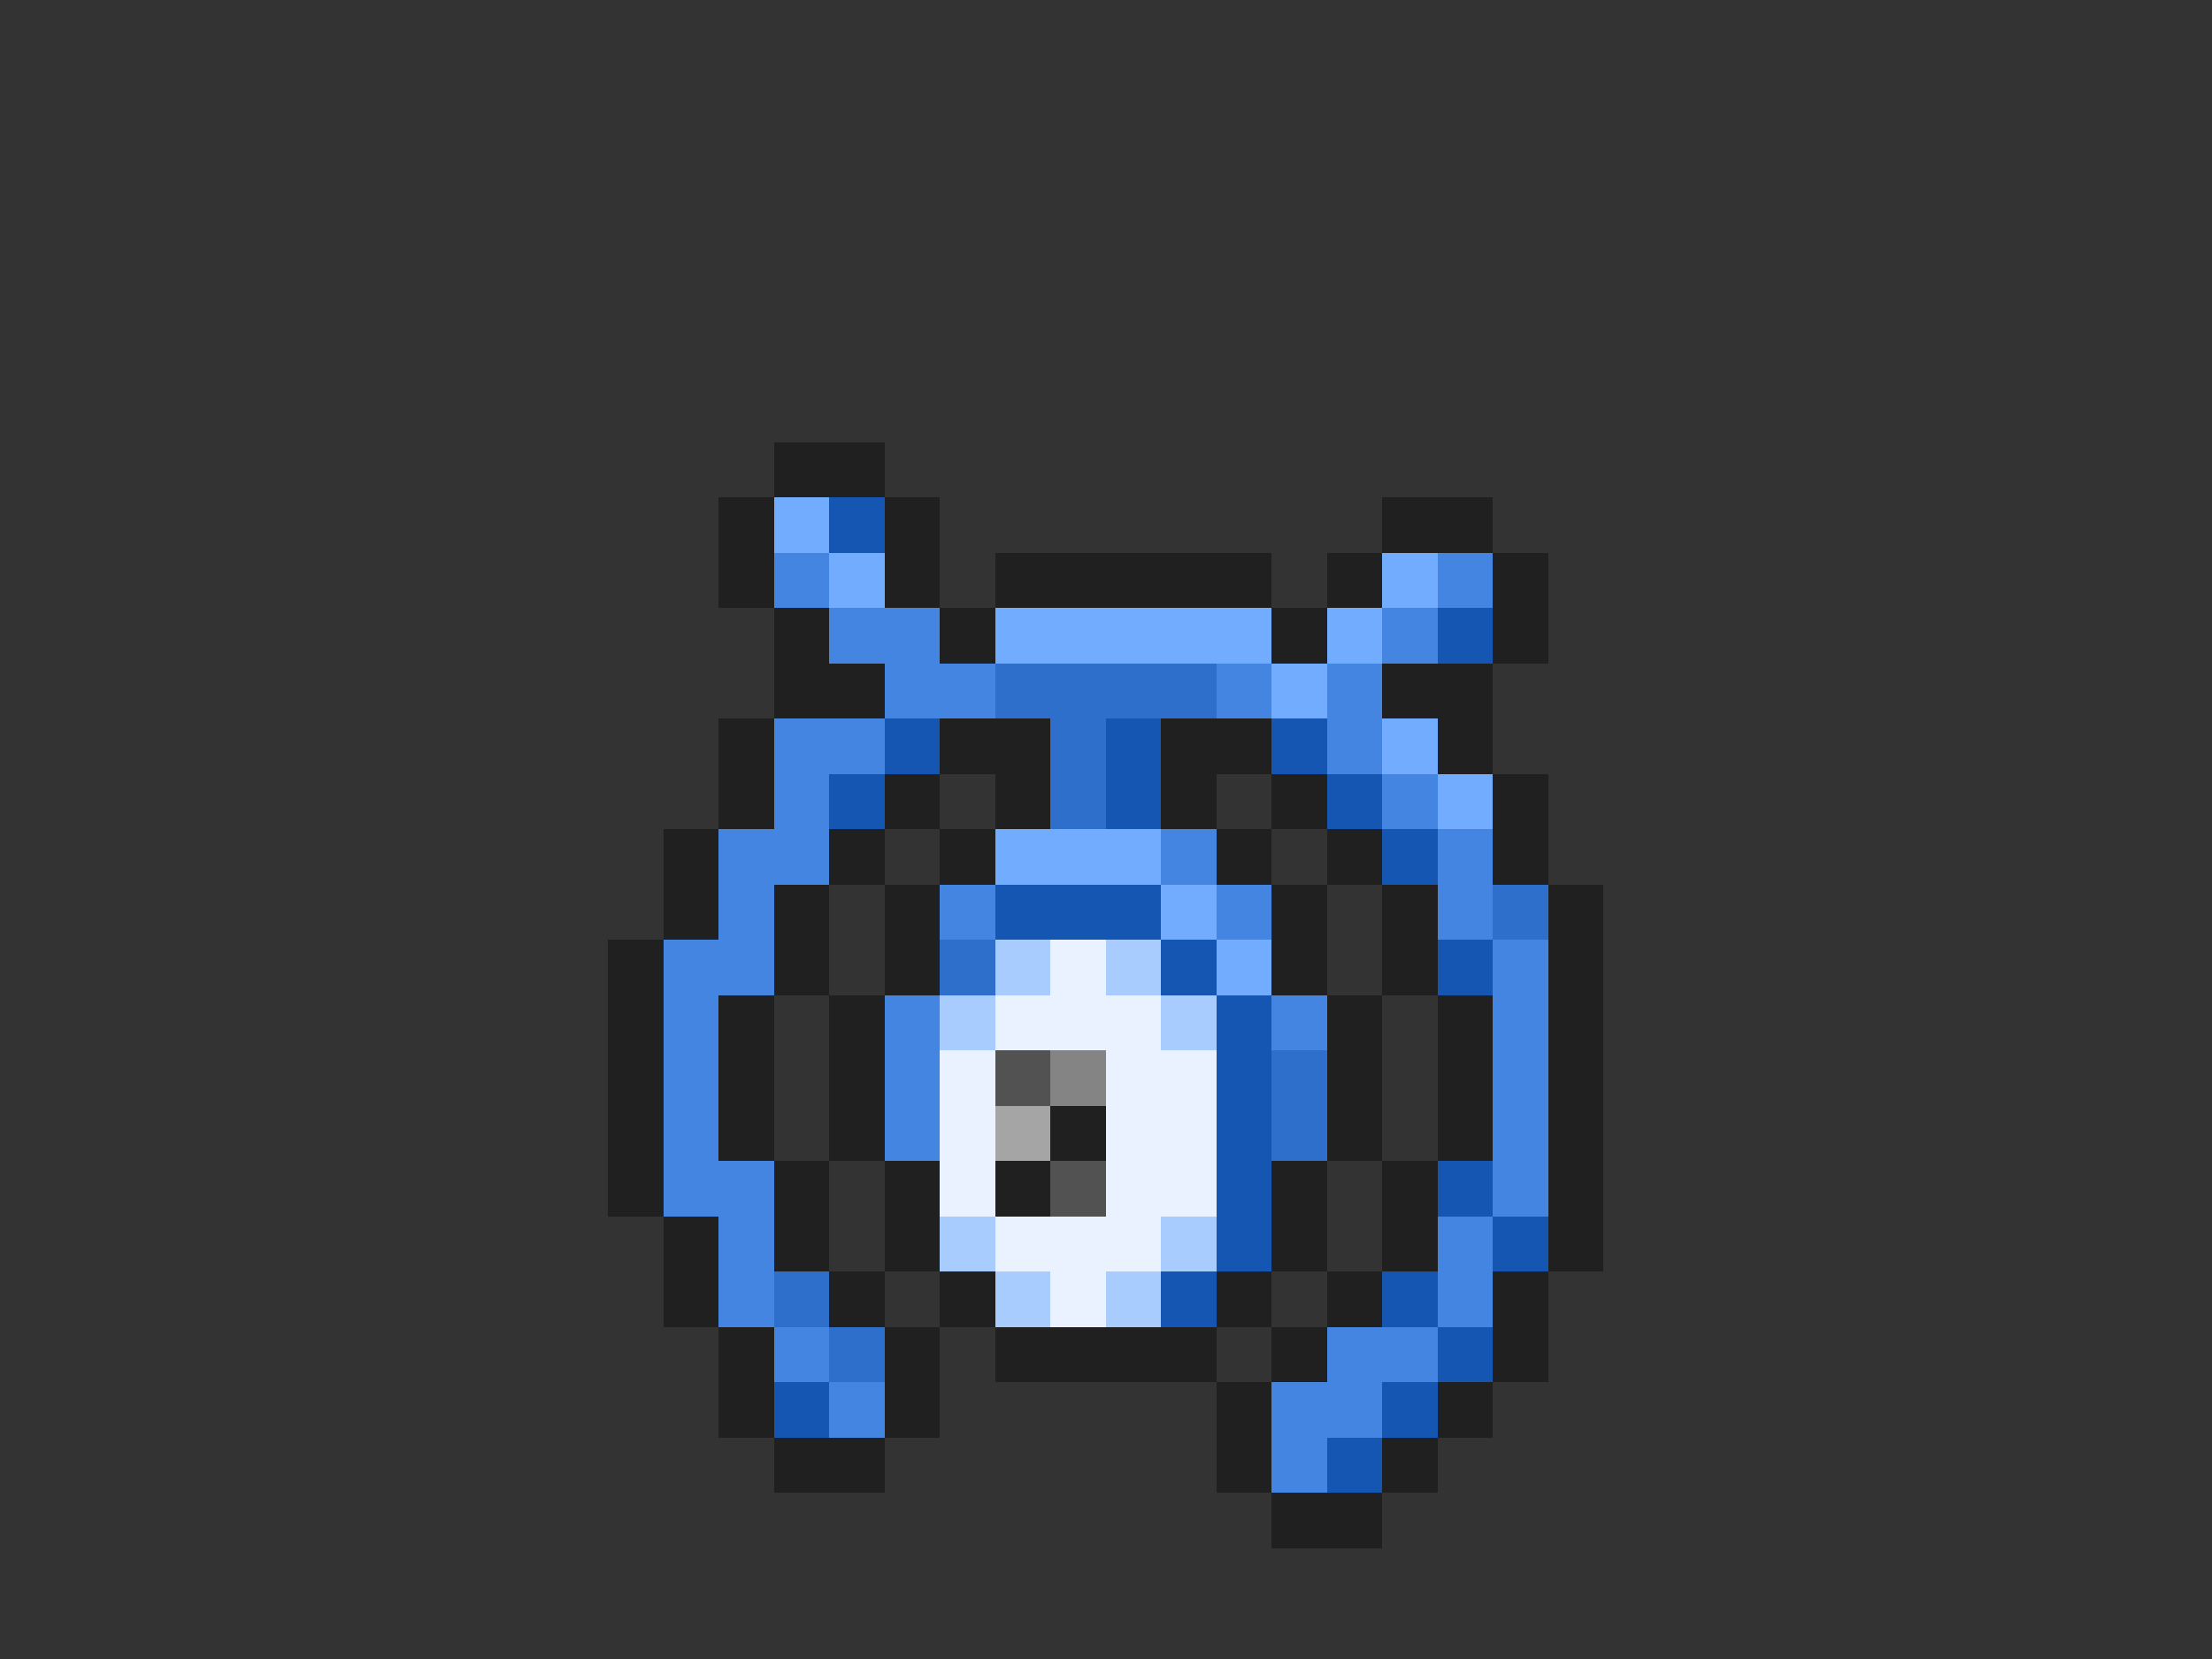 <svg xmlns="http://www.w3.org/2000/svg" viewBox="0 -0.5 40 30" shape-rendering="crispEdges">
<rect x="0" y="-0.5" width="40" height="30" fill="#333333" stroke="none"/>
<path stroke="#202020" d="M14 8h2M13 9h1M16 9h1M25 9h2M13 10h1M16 10h1M18 10h5M24 10h1M27 10h1M14 11h1M17 11h1M23 11h1M27 11h1M14 12h2M25 12h2M13 13h1M17 13h2M21 13h2M26 13h1M13 14h1M16 14h1M18 14h1M21 14h1M23 14h1M27 14h1M12 15h1M15 15h1M17 15h1M22 15h1M24 15h1M27 15h1M12 16h1M14 16h1M16 16h1M23 16h1M25 16h1M28 16h1M11 17h1M14 17h1M16 17h1M23 17h1M25 17h1M28 17h1M11 18h1M13 18h1M15 18h1M24 18h1M26 18h1M28 18h1M11 19h1M13 19h1M15 19h1M24 19h1M26 19h1M28 19h1M11 20h1M13 20h1M15 20h1M19 20h1M24 20h1M26 20h1M28 20h1M11 21h1M14 21h1M16 21h1M18 21h1M23 21h1M25 21h1M28 21h1M12 22h1M14 22h1M16 22h1M23 22h1M25 22h1M28 22h1M12 23h1M15 23h1M17 23h1M22 23h1M24 23h1M27 23h1M13 24h1M16 24h1M18 24h4M23 24h1M27 24h1M13 25h1M16 25h1M22 25h1M26 25h1M14 26h2M22 26h1M25 26h1M23 27h2" />
<path stroke="#71acff" d="M14 9h1M15 10h1M25 10h1M18 11h5M24 11h1M23 12h1M25 13h1M26 14h1M18 15h3M21 16h1M22 17h1" />
<path stroke="#1456b2" d="M15 9h1M26 11h1M16 13h1M20 13h1M23 13h1M15 14h1M20 14h1M24 14h1M25 15h1M18 16h3M21 17h1M26 17h1M22 18h1M22 19h1M22 20h1M22 21h1M26 21h1M22 22h1M27 22h1M21 23h1M25 23h1M26 24h1M14 25h1M25 25h1M24 26h1" />
<path stroke="#4385e1" d="M14 10h1M26 10h1M15 11h2M25 11h1M16 12h2M22 12h1M24 12h1M14 13h2M24 13h1M14 14h1M25 14h1M13 15h2M21 15h1M26 15h1M13 16h1M17 16h1M22 16h1M26 16h1M12 17h2M27 17h1M12 18h1M16 18h1M23 18h1M27 18h1M12 19h1M16 19h1M27 19h1M12 20h1M16 20h1M27 20h1M12 21h2M27 21h1M13 22h1M26 22h1M13 23h1M26 23h1M14 24h1M24 24h2M15 25h1M23 25h2M23 26h1" />
<path stroke="#2d6fcb" d="M18 12h4M19 13h1M19 14h1M27 16h1M17 17h1M23 19h1M23 20h1M14 23h1M15 24h1" />
<path stroke="#a9ccff" d="M18 17h1M20 17h1M17 18h1M21 18h1M17 22h1M21 22h1M18 23h1M20 23h1" />
<path stroke="#eaf2ff" d="M19 17h1M18 18h3M17 19h1M20 19h2M17 20h1M20 20h2M17 21h1M20 21h2M18 22h3M19 23h1" />
<path stroke="#525252" d="M18 19h1M19 21h1" />
<path stroke="#848484" d="M19 19h1" />
<path stroke="#a5a5a5" d="M18 20h1" />
</svg>